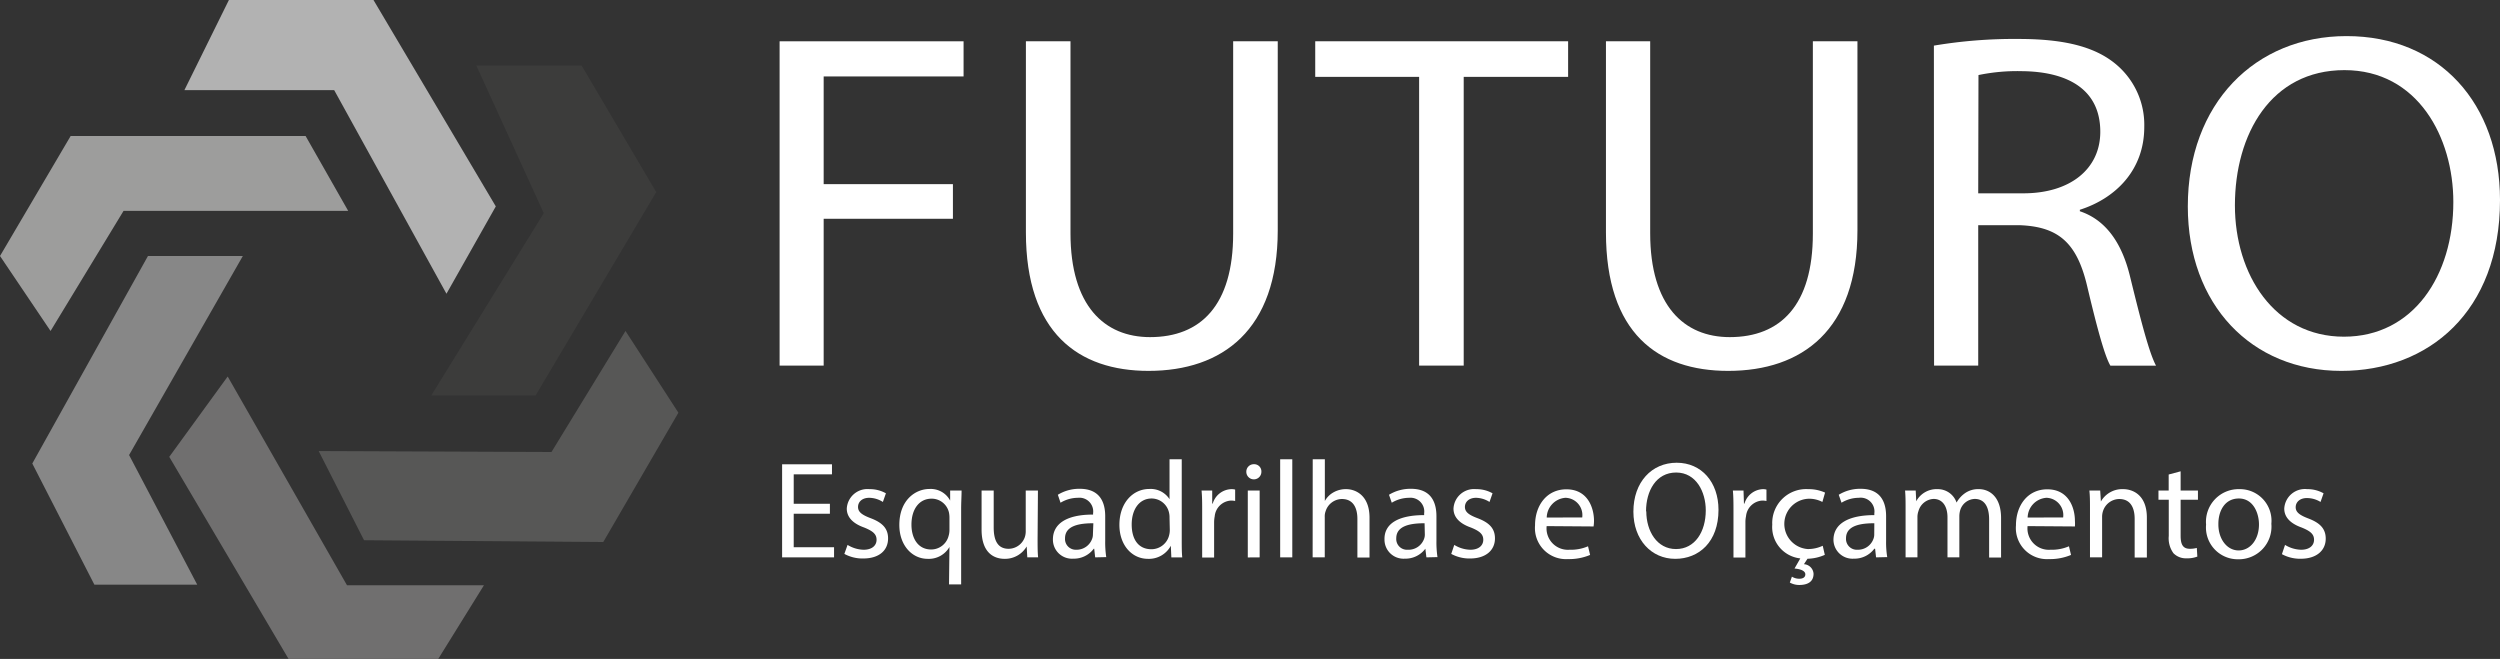 <svg id="Camada_2" data-name="Camada 2" xmlns="http://www.w3.org/2000/svg" viewBox="0 0 288.77 76.11"><rect x="0" y="0" width="288.77" height="76.11" fill="#333333" stroke="none"/><polygon points="51.57 33.93 57.27 23.84 43.14 0 26.44 0 21.3 10.41 38.6 10.41 51.57 33.93" fill="#b2b2b2"/><polygon points="49.82 45.67 61.87 45.67 75.8 22.19 67.18 7.57 55.02 7.57 62.81 24.62 49.82 45.67" fill="#3c3c3b"/><polygon points="72.25 38.23 63.7 52.21 36.81 52.1 42.05 62.4 69.68 62.61 78.36 47.67 72.25 38.23" fill="#575756"/><polygon points="26.3 43.49 19.55 52.77 33.33 76.11 50.62 76.11 55.9 67.6 40.08 67.6 26.3 43.49" fill="#706f6f"/><polygon points="28.05 29.57 17.09 29.57 3.73 53.54 10.9 67.53 22.78 67.53 14.91 52.56 28.05 29.57" fill="#878787"/><polygon points="14.27 24.36 40.22 24.36 35.3 15.71 8.16 15.71 0 29.57 5.84 38.23 14.27 24.36" fill="#9d9d9c"/><path d="M93.55,9.27H114.8v4.06H98.64V25.77h14.93v4H98.64V46.73H93.55Z" transform="translate(-3.5 -4.5)" fill="#fff"/><path d="M127.15,9.27V31.44c0,8.39,3.92,12,9.19,12,5.85,0,9.6-3.67,9.6-11.95V9.27h5.15V31.11c0,11.5-6.38,16.23-14.93,16.23-8.08,0-14.16-4.39-14.16-16V9.27Z" transform="translate(-3.5 -4.5)" fill="#fff"/><path d="M167.42,13.38h-12V9.27h29.21v4.11H172.57V46.73h-5.15Z" transform="translate(-3.5 -4.5)" fill="#fff"/><path d="M194.11,9.27V31.44c0,8.39,3.92,12,9.19,12,5.85,0,9.6-3.67,9.6-11.95V9.27h5.15V31.11c0,11.5-6.38,16.23-14.93,16.23C195,47.34,189,43,189,31.33V9.27Z" transform="translate(-3.5 -4.5)" fill="#fff"/><path d="M226.88,9.77A55.91,55.91,0,0,1,236.66,9c5.44,0,9,.95,11.41,3.06a9.11,9.11,0,0,1,3.11,7.11c0,4.95-3.28,8.23-7.44,9.56v.17c3,1,4.86,3.66,5.8,7.55,1.28,5.23,2.22,8.84,3,10.29h-5.27c-.64-1.06-1.52-4.28-2.63-8.95-1.17-5.17-3.28-7.12-7.9-7.28H232V46.73h-5.1ZM232,26.83h5.21c5.44,0,8.89-2.83,8.89-7.11,0-4.84-3.68-6.95-9.07-7a22,22,0,0,0-5,.45Z" transform="translate(-3.5 -4.5)" fill="#fff"/><path d="M292.27,27.61c0,12.89-8.26,19.73-18.33,19.73-10.41,0-17.73-7.67-17.73-19,0-11.89,7.78-19.67,18.32-19.67C285.3,8.66,292.27,16.49,292.27,27.61Zm-30.62.61c0,8,4.57,15.17,12.59,15.17s12.64-7.06,12.64-15.56c0-7.45-4.1-15.23-12.58-15.23S261.65,20,261.65,28.22Z" transform="translate(-3.5 -4.5)" fill="#fff"/><path d="M99.36,63.84H95.18v3.87h4.66v1.17h-6V58.13H99.6v1.16H95.18v3.4h4.18Z" transform="translate(-3.5 -4.5)" fill="#fff"/><path d="M101.4,67.44a3.68,3.68,0,0,0,1.85.56c1,0,1.5-.51,1.5-1.15s-.4-1-1.44-1.42c-1.38-.49-2-1.26-2-2.18A2.39,2.39,0,0,1,103.94,61a3.77,3.77,0,0,1,1.89.48l-.35,1A3,3,0,0,0,103.9,62c-.83,0-1.29.48-1.29,1.06s.46.92,1.47,1.3c1.34.51,2,1.18,2,2.33,0,1.36-1,2.32-2.88,2.32a4.37,4.37,0,0,1-2.17-.53Z" transform="translate(-3.5 -4.5)" fill="#fff"/><path d="M113.17,67.68h0a2.75,2.75,0,0,1-2.52,1.37c-1.8,0-3.27-1.56-3.27-3.91,0-2.88,1.86-4.16,3.49-4.16a2.54,2.54,0,0,1,2.38,1.34h0l0-1.16h1.32c0,.65-.05,1.32-.05,2.12V72h-1.4Zm0-3.4a2.88,2.88,0,0,0-.06-.59,2.05,2.05,0,0,0-2-1.59c-1.45,0-2.33,1.23-2.33,3,0,1.54.73,2.87,2.28,2.87a2.08,2.08,0,0,0,2-1.53,2.47,2.47,0,0,0,.11-.67Z" transform="translate(-3.5 -4.5)" fill="#fff"/><path d="M123.35,66.77c0,.8,0,1.5.06,2.11h-1.25l-.07-1.26h0a2.9,2.9,0,0,1-2.55,1.43c-1.21,0-2.66-.67-2.66-3.38V61.16h1.4v4.27c0,1.47.45,2.46,1.72,2.46a2,2,0,0,0,1.85-1.28,2.05,2.05,0,0,0,.13-.72V61.16h1.41Z" transform="translate(-3.5 -4.5)" fill="#fff"/><path d="M130,68.88l-.11-1h-.05a2.86,2.86,0,0,1-2.36,1.15,2.2,2.2,0,0,1-2.36-2.22c0-1.86,1.66-2.88,4.64-2.87V63.8A1.59,1.59,0,0,0,128,62a3.89,3.89,0,0,0-2,.57l-.31-.92a4.71,4.71,0,0,1,2.53-.69c2.36,0,2.94,1.61,2.94,3.16V67a11.57,11.57,0,0,0,.12,1.85Zm-.21-3.94c-1.53,0-3.27.24-3.27,1.73A1.24,1.24,0,0,0,127.79,68a1.91,1.91,0,0,0,1.87-1.29,1.36,1.36,0,0,0,.08-.44Z" transform="translate(-3.5 -4.5)" fill="#fff"/><path d="M140,57.55v9.33c0,.69,0,1.47.06,2h-1.26l-.06-1.34h0a2.87,2.87,0,0,1-2.64,1.51c-1.86,0-3.3-1.58-3.3-3.92,0-2.57,1.58-4.15,3.46-4.15a2.59,2.59,0,0,1,2.33,1.18h0V57.55Zm-1.41,6.75a2.32,2.32,0,0,0-.06-.59,2.07,2.07,0,0,0-2-1.63c-1.45,0-2.31,1.28-2.31,3s.77,2.86,2.28,2.86a2.11,2.11,0,0,0,2.06-1.68,2.31,2.31,0,0,0,.06-.6Z" transform="translate(-3.5 -4.5)" fill="#fff"/><path d="M142.36,63.56c0-.9,0-1.69-.07-2.4h1.23l0,1.51h.06A2.31,2.31,0,0,1,145.77,61a1.62,1.62,0,0,1,.4.05v1.32a2.28,2.28,0,0,0-.48-.05,2,2,0,0,0-1.88,1.81,4,4,0,0,0-.07.65v4.12h-1.38Z" transform="translate(-3.5 -4.5)" fill="#fff"/><path d="M149.2,59a.87.87,0,0,1-1.74,0,.86.86,0,0,1,.88-.88A.83.83,0,0,1,149.2,59Zm-1.57,9.89V61.16H149v7.72Z" transform="translate(-3.5 -4.5)" fill="#fff"/><path d="M151.37,57.55h1.4V68.88h-1.4Z" transform="translate(-3.5 -4.5)" fill="#fff"/><path d="M155.13,57.55h1.4v4.82h0a2.57,2.57,0,0,1,1-1A2.9,2.9,0,0,1,159,61c1,0,2.69.64,2.69,3.3v4.6h-1.4V64.44c0-1.24-.46-2.3-1.79-2.3a2,2,0,0,0-1.88,1.41,1.69,1.69,0,0,0-.1.67v4.66h-1.4Z" transform="translate(-3.5 -4.5)" fill="#fff"/><path d="M168.26,68.88l-.12-1h0a2.86,2.86,0,0,1-2.36,1.15,2.2,2.2,0,0,1-2.36-2.22C163.38,65,165,64,168,64V63.8A1.59,1.59,0,0,0,166.26,62a3.89,3.89,0,0,0-2,.57l-.32-.92a4.77,4.77,0,0,1,2.54-.69c2.36,0,2.94,1.61,2.94,3.16V67a11.57,11.57,0,0,0,.12,1.85Zm-.21-3.94c-1.53,0-3.27.24-3.27,1.73A1.24,1.24,0,0,0,166.1,68,1.91,1.91,0,0,0,168,66.72a1.36,1.36,0,0,0,.08-.44Z" transform="translate(-3.5 -4.5)" fill="#fff"/><path d="M171.48,67.44a3.68,3.68,0,0,0,1.85.56c1,0,1.5-.51,1.5-1.15s-.4-1-1.44-1.42c-1.39-.49-2-1.26-2-2.18A2.38,2.38,0,0,1,174,61a3.78,3.78,0,0,1,1.9.48l-.35,1A3,3,0,0,0,174,62c-.83,0-1.29.48-1.29,1.06s.46.92,1.47,1.3c1.34.51,2,1.18,2,2.33,0,1.36-1.05,2.32-2.88,2.32a4.37,4.37,0,0,1-2.17-.53Z" transform="translate(-3.5 -4.5)" fill="#fff"/><path d="M182.15,65.27A2.47,2.47,0,0,0,184.79,68a5,5,0,0,0,2.14-.4l.24,1a6.29,6.29,0,0,1-2.57.48,3.59,3.59,0,0,1-3.79-3.9c0-2.32,1.37-4.16,3.62-4.16,2.52,0,3.19,2.22,3.19,3.64a4.51,4.51,0,0,1-.05.65Zm4.11-1A2,2,0,0,0,184.32,62a2.33,2.33,0,0,0-2.16,2.28Z" transform="translate(-3.5 -4.5)" fill="#fff"/><path d="M202,63.39c0,3.7-2.25,5.66-5,5.66s-4.83-2.2-4.83-5.45c0-3.42,2.12-5.65,5-5.65S202,60.2,202,63.39Zm-8.34.17c0,2.3,1.24,4.36,3.43,4.36s3.44-2,3.44-4.47c0-2.13-1.11-4.37-3.42-4.37S193.63,61.2,193.63,63.56Z" transform="translate(-3.5 -4.5)" fill="#fff"/><path d="M203.73,63.56c0-.9,0-1.69-.07-2.4h1.23l.05,1.51H205A2.31,2.31,0,0,1,207.14,61a1.62,1.62,0,0,1,.4.05v1.32a2.28,2.28,0,0,0-.48-.05,2,2,0,0,0-1.88,1.81,3.16,3.16,0,0,0-.07.65v4.12h-1.38Z" transform="translate(-3.5 -4.5)" fill="#fff"/><path d="M214.28,68.59a5.18,5.18,0,0,1-2,.45l-.41.63a1.18,1.18,0,0,1,1.11,1.1c0,1-.78,1.3-1.66,1.3a2.24,2.24,0,0,1-1.08-.28l.24-.68a1.64,1.64,0,0,0,.86.24c.35,0,.69-.13.69-.51s-.5-.61-1.25-.67l.67-1.17a3.64,3.64,0,0,1-3.24-3.9,3.92,3.92,0,0,1,4.15-4.1,4.6,4.6,0,0,1,1.95.4L214,62.48a3.28,3.28,0,0,0-1.63-.37,2.91,2.91,0,0,0-.05,5.81,4,4,0,0,0,1.72-.38Z" transform="translate(-3.5 -4.5)" fill="#fff"/><path d="M220.2,68.88l-.11-1H220a2.86,2.86,0,0,1-2.36,1.15,2.2,2.2,0,0,1-2.36-2.22C215.32,65,217,64,220,64V63.8A1.59,1.59,0,0,0,218.21,62a3.84,3.84,0,0,0-2,.57l-.32-.92a4.74,4.74,0,0,1,2.53-.69c2.36,0,2.94,1.61,2.94,3.16V67a10.45,10.45,0,0,0,.13,1.85ZM220,64.94c-1.53,0-3.27.24-3.27,1.73A1.25,1.25,0,0,0,218.05,68a1.9,1.9,0,0,0,1.86-1.29,1.36,1.36,0,0,0,.08-.44Z" transform="translate(-3.5 -4.5)" fill="#fff"/><path d="M223.61,63.25c0-.8,0-1.46-.06-2.09h1.23l.06,1.24h0A2.67,2.67,0,0,1,227.31,61a2.29,2.29,0,0,1,2.19,1.55h0a3.21,3.21,0,0,1,.86-1A2.65,2.65,0,0,1,232.1,61c1,0,2.54.67,2.54,3.35v4.55h-1.38V64.51c0-1.49-.54-2.38-1.67-2.38a1.82,1.82,0,0,0-1.66,1.27,2.52,2.52,0,0,0-.11.71v4.77h-1.37V64.25c0-1.23-.55-2.12-1.61-2.12a1.91,1.91,0,0,0-1.74,1.4,2,2,0,0,0-.12.69v4.66h-1.37Z" transform="translate(-3.5 -4.5)" fill="#fff"/><path d="M237.7,65.27A2.47,2.47,0,0,0,240.34,68a5,5,0,0,0,2.14-.4l.24,1a6.29,6.29,0,0,1-2.57.48,3.59,3.59,0,0,1-3.79-3.9c0-2.32,1.37-4.16,3.62-4.16,2.52,0,3.19,2.22,3.19,3.64a4.51,4.51,0,0,1,0,.65Zm4.11-1A2,2,0,0,0,239.87,62a2.33,2.33,0,0,0-2.16,2.28Z" transform="translate(-3.5 -4.5)" fill="#fff"/><path d="M244.91,63.25c0-.8,0-1.46-.07-2.09h1.25l.08,1.27h0A2.83,2.83,0,0,1,248.75,61c1.07,0,2.73.64,2.73,3.29v4.61h-1.41V64.43c0-1.25-.46-2.29-1.78-2.29a2,2,0,0,0-1.89,1.44,2.17,2.17,0,0,0-.09.65v4.65h-1.4Z" transform="translate(-3.5 -4.5)" fill="#fff"/><path d="M255.38,58.94v2.22h2v1.06h-2v4.17c0,1,.27,1.5,1.06,1.5a3,3,0,0,0,.81-.1l.06,1a3.22,3.22,0,0,1-1.24.2,2,2,0,0,1-1.52-.59,2.93,2.93,0,0,1-.54-2V62.22h-1.19V61.16H254V59.31Z" transform="translate(-3.5 -4.5)" fill="#fff"/><path d="M265.86,65a3.77,3.77,0,0,1-3.84,4.1,3.67,3.67,0,0,1-3.7-4,3.77,3.77,0,0,1,3.83-4.1A3.65,3.65,0,0,1,265.86,65Zm-6.12.08c0,1.69,1,3,2.34,3s2.35-1.26,2.35-3c0-1.31-.66-3-2.32-3S259.74,63.56,259.74,65Z" transform="translate(-3.5 -4.5)" fill="#fff"/><path d="M267.44,67.44a3.71,3.71,0,0,0,1.85.56c1,0,1.5-.51,1.5-1.15s-.4-1-1.44-1.42c-1.38-.49-2-1.26-2-2.18A2.39,2.39,0,0,1,270,61a3.77,3.77,0,0,1,1.89.48l-.35,1a3,3,0,0,0-1.58-.45c-.82,0-1.29.48-1.29,1.06s.47.92,1.47,1.3c1.34.51,2,1.18,2,2.33,0,1.36-1.06,2.32-2.89,2.32a4.37,4.37,0,0,1-2.17-.53Z" transform="translate(-3.5 -4.5)" fill="#fff"/></svg>